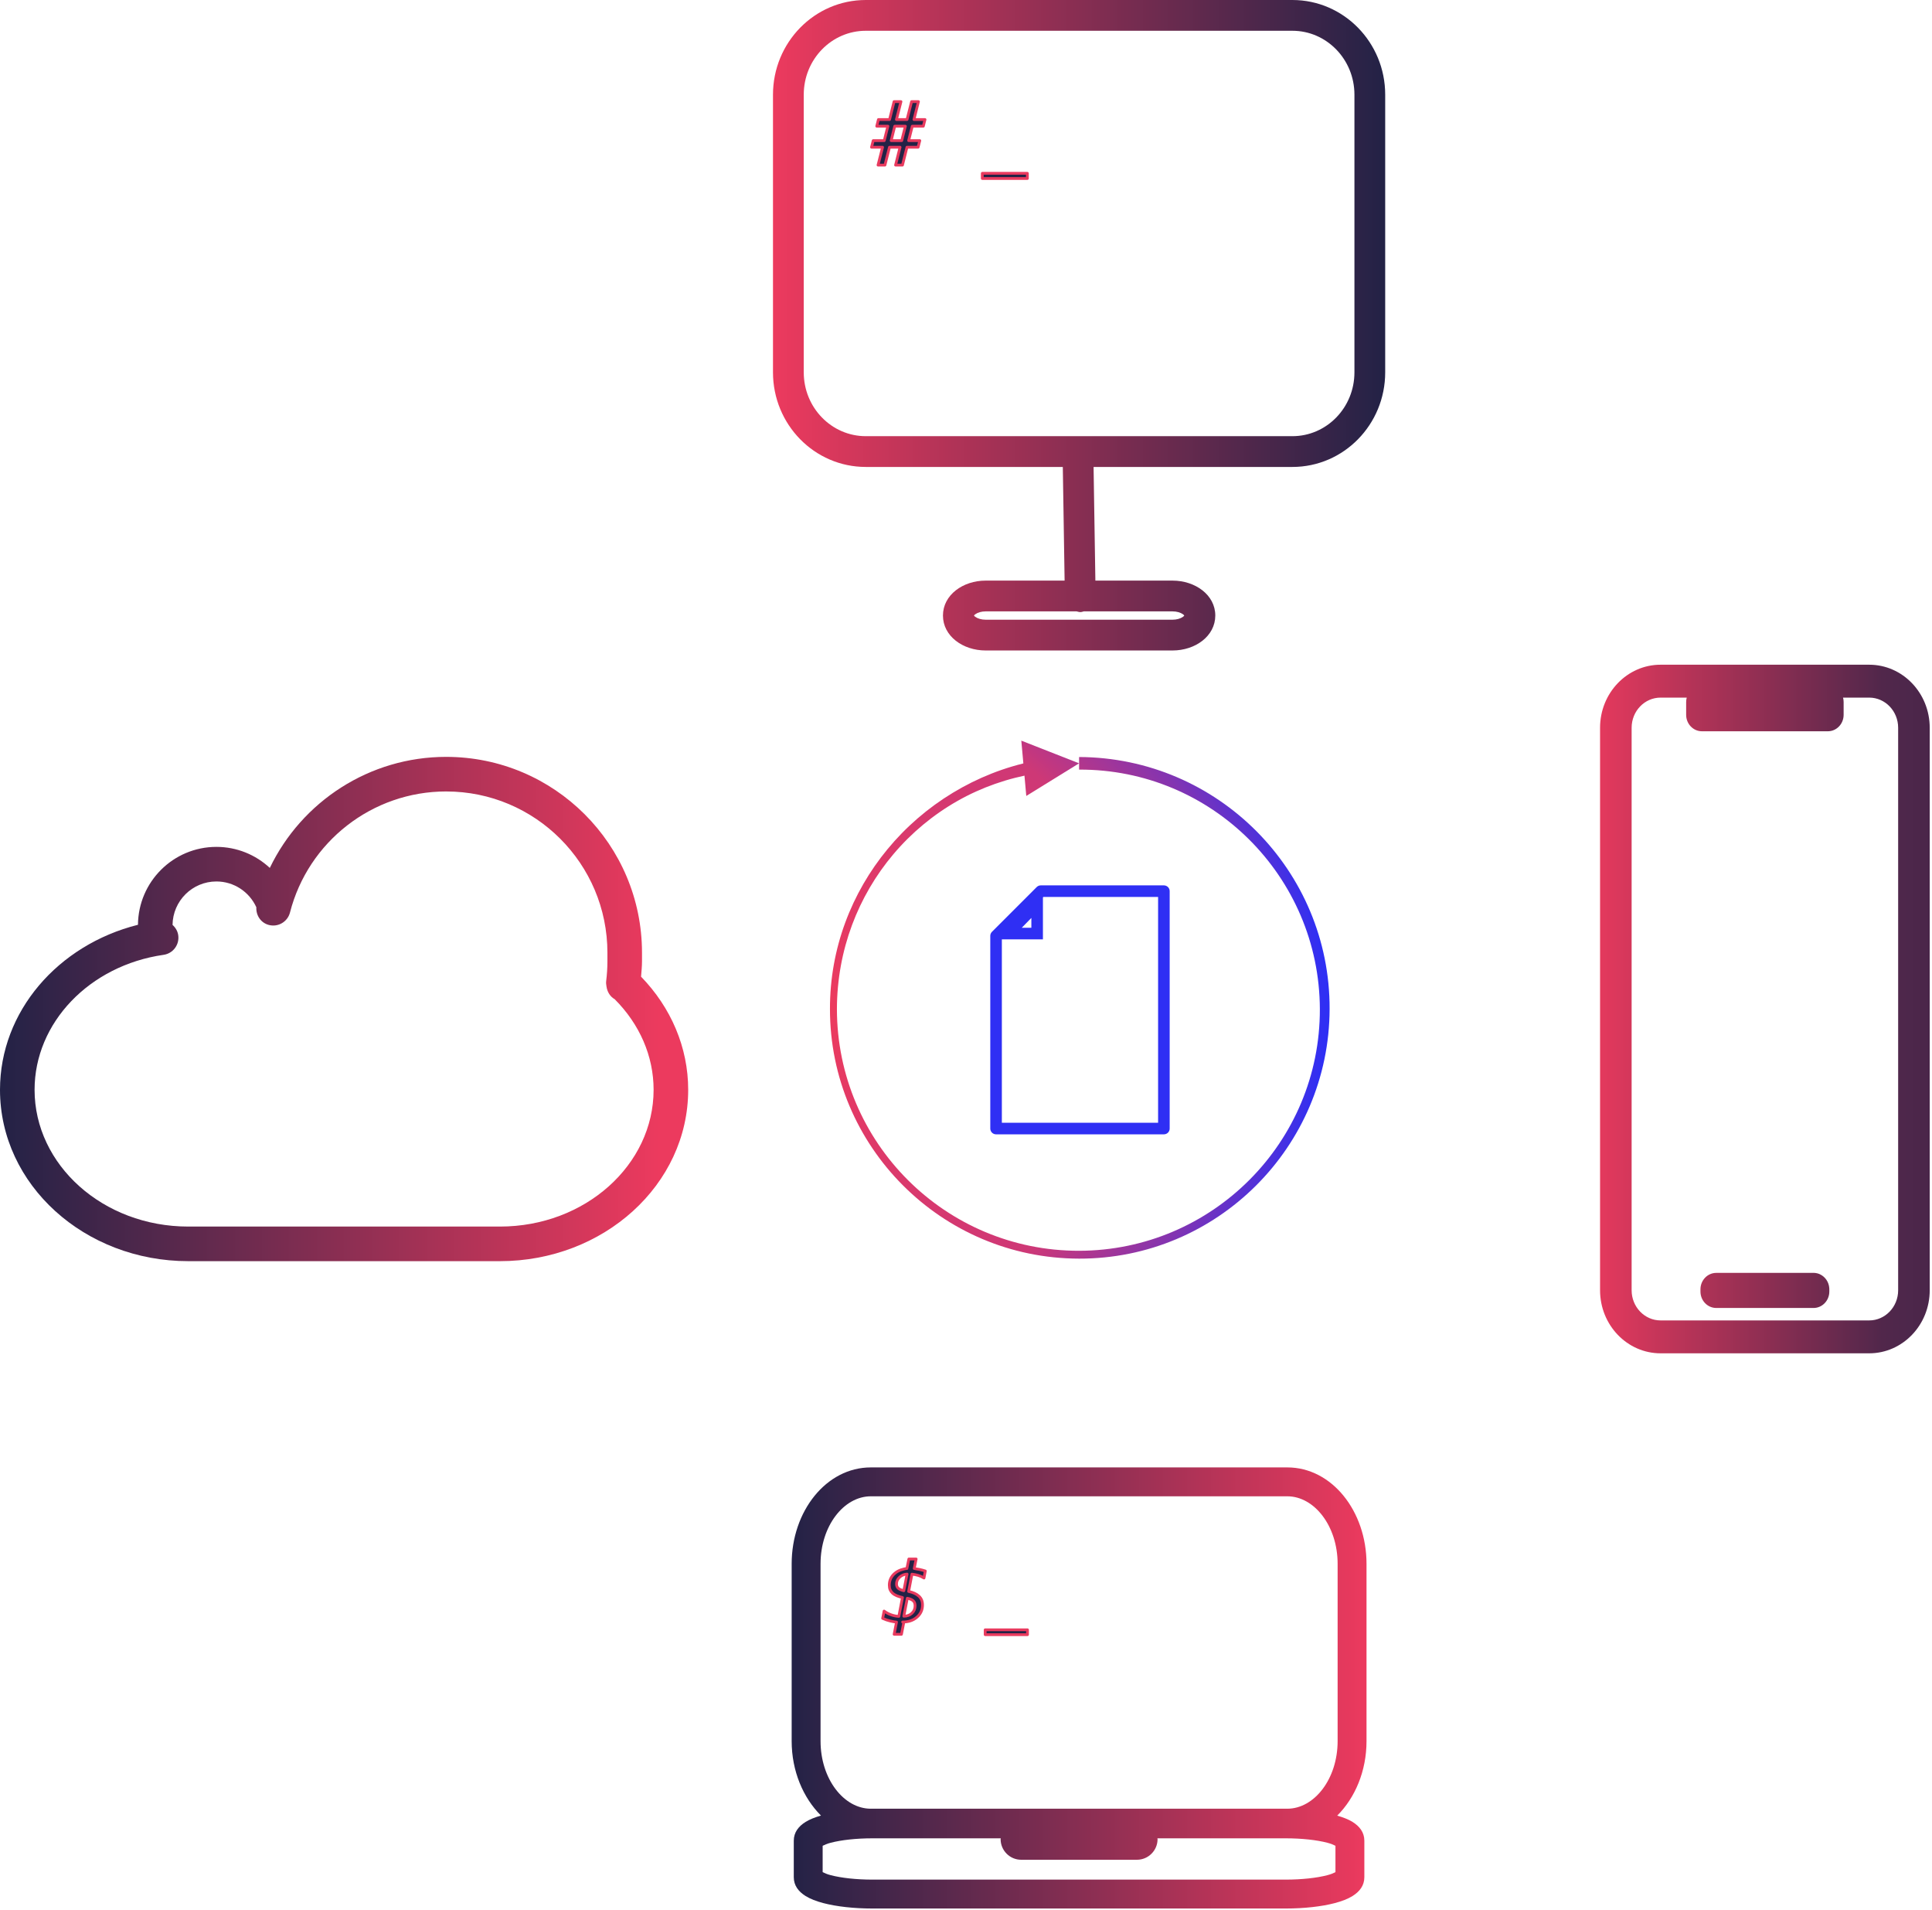 <?xml version="1.0" encoding="UTF-8" standalone="no"?><!DOCTYPE svg PUBLIC "-//W3C//DTD SVG 1.1//EN" "http://www.w3.org/Graphics/SVG/1.1/DTD/svg11.dtd"><svg width="100%" height="100%" viewBox="0 0 696 688" version="1.1" xmlns="http://www.w3.org/2000/svg" xmlns:xlink="http://www.w3.org/1999/xlink" xml:space="preserve" xmlns:serif="http://www.serif.com/" style="fill-rule:evenodd;clip-rule:evenodd;stroke-linejoin:round;stroke-miterlimit:2;"><g><path d="M160.735,272.603c-27.639,0 -52.023,16.068 -63.534,39.996c-5.107,-4.749 -11.901,-7.578 -19.234,-7.578c-15.541,-0 -28.135,12.546 -28.264,28.056c-28.829,7.25 -49.703,31.227 -49.703,59.436c0,34.236 30.496,61.72 67.819,61.72l112.28,0c37.324,0 67.82,-27.484 67.82,-61.72c0,-15.271 -6.18,-29.607 -16.977,-40.748c0.146,-1.831 0.338,-3.654 0.338,-5.503l0,-3.114c0,-38.959 -31.583,-70.545 -70.545,-70.545Zm0,12.458c32.08,0 58.087,26.008 58.087,58.087l-0,3.114c-0,2.362 -0.16,4.716 -0.44,7.034c-0.082,0.678 -0.035,1.33 0.105,1.998c0.259,1.927 1.294,3.647 2.958,4.594c8.938,8.954 14.015,20.426 14.015,32.625c0,27.048 -24.646,49.262 -55.361,49.262l-112.28,0c-30.716,0 -55.361,-22.214 -55.361,-49.262c0,-24.129 19.742,-44.774 46.485,-48.613c3.405,-0.488 5.758,-3.654 5.268,-7.059c-0.216,-1.512 -0.997,-2.771 -2.05,-3.712c0.101,-8.654 7.128,-15.65 15.806,-15.65c6.268,-0 11.83,3.699 14.38,9.292c-0.163,2.908 1.612,5.633 4.542,6.384c3.332,0.855 6.722,-1.158 7.579,-4.49c6.532,-25.468 29.595,-43.604 56.267,-43.604Z" style="fill:url(#_Linear1);fill-rule:nonzero;"/></g><g><path d="M313.706,528.519c-16.054,0 -28.509,15.776 -28.509,34.73l0,63.846c0,10.781 4.13,20.404 10.558,26.821c-2.172,0.624 -4.061,1.367 -5.528,2.275c-2.564,1.589 -4.271,3.788 -4.271,6.785l0,13.14c0,2.997 1.707,5.189 4.271,6.785c1.666,1.034 3.804,1.859 6.374,2.539c4.774,1.249 11.053,1.95 17.691,1.95l148.875,-0c6.638,-0 12.917,-0.701 17.691,-1.95c2.569,-0.68 4.708,-1.505 6.375,-2.539c2.564,-1.596 4.27,-3.788 4.27,-6.785l0,-13.14c0,-2.997 -1.706,-5.196 -4.27,-6.785c-1.462,-0.908 -3.347,-1.63 -5.508,-2.254c6.441,-6.411 10.559,-16.054 10.559,-26.842l-0,-63.846c-0,-18.954 -12.477,-34.73 -28.531,-34.73l-150.047,0Zm0,10.406l150.047,0c9.694,0 18.124,10.65 18.124,24.324l0,63.846c0,13.674 -8.43,24.344 -18.124,24.351l-150.047,0c-9.694,0 -18.103,-10.677 -18.103,-24.351l0,-63.846c0,-13.674 8.409,-24.324 18.103,-24.324Zm0.586,123.184l46.243,0c-0.004,0.097 -0.065,0.181 -0.065,0.285c-0,4.1 3.31,7.437 7.415,7.437l41.69,-0c4.104,-0 7.436,-3.337 7.436,-7.437c0,-0.104 -0.061,-0.188 -0.065,-0.285l46.221,0c5.798,0 11.203,0.597 15.047,1.603c1.345,0.354 2.179,0.735 2.883,1.089l-0,9.491c-0.704,0.353 -1.538,0.735 -2.883,1.089c-3.844,1.006 -9.249,1.602 -15.047,1.602l-148.875,0c-5.798,0 -11.202,-0.596 -15.046,-1.602c-1.346,-0.354 -2.18,-0.736 -2.884,-1.089l0,-9.491c0.704,-0.354 1.538,-0.735 2.884,-1.089c3.844,-1.006 9.248,-1.603 15.046,-1.603Z" style="fill:url(#_Linear2);fill-rule:nonzero;"/><path d="M322.971,584.231c-0.496,-0.029 -1.231,-0.155 -2.205,-0.379c-0.496,-0.117 -0.973,-0.256 -1.431,-0.417c-0.458,-0.16 -0.91,-0.343 -1.358,-0.547l0.511,-2.629c0.789,0.584 1.645,1.037 2.57,1.358c0.906,0.322 1.821,0.507 2.746,0.555l1.314,-6.79c-0.73,-0.166 -1.404,-0.375 -2.023,-0.628c-0.618,-0.253 -1.136,-0.57 -1.555,-0.95c-0.37,-0.34 -0.657,-0.742 -0.861,-1.204c-0.205,-0.463 -0.307,-1.025 -0.307,-1.687c-0,-1.684 0.647,-3.086 1.942,-4.206c0.652,-0.564 1.404,-0.993 2.256,-1.285c0.852,-0.292 1.565,-0.453 2.14,-0.482l0.701,-3.432l2.628,0l-0.686,3.432c0.049,0.029 0.287,0.073 0.716,0.132c0.428,0.058 0.788,0.116 1.08,0.175c0.292,0.058 0.65,0.143 1.074,0.255c0.423,0.112 0.795,0.222 1.117,0.329l-0.468,2.526c-0.671,-0.418 -1.363,-0.732 -2.073,-0.942c-0.711,-0.209 -1.47,-0.357 -2.278,-0.445l-1.183,6.221c1.596,0.331 2.828,0.901 3.694,1.709c0.438,0.409 0.765,0.869 0.979,1.38c0.214,0.511 0.321,1.112 0.321,1.803c0,1.753 -0.667,3.208 -2.001,4.367c-1.333,1.168 -3.052,1.752 -5.155,1.752l0.438,0l-0.861,4.425l-2.643,-0l0.861,-4.396Zm3.797,-17.29c-1.051,0.068 -1.947,0.438 -2.687,1.11c-0.74,0.671 -1.11,1.484 -1.11,2.438c0,0.672 0.205,1.193 0.614,1.563c0.379,0.341 1.051,0.633 2.015,0.876l1.168,-5.987Zm-1.168,15.173c1.168,-0 2.137,-0.356 2.906,-1.066c0.769,-0.711 1.154,-1.607 1.154,-2.687c-0,-0.818 -0.229,-1.427 -0.687,-1.826c-0.467,-0.409 -1.173,-0.706 -2.117,-0.891l-1.256,6.47Z" style="fill:#232246;fill-rule:nonzero;stroke:#e83a5e;stroke-width:1px;"/><rect x="354.909" y="587.006" width="15.246" height="1.752" style="fill:#232246;fill-rule:nonzero;stroke:#e83a5e;stroke-width:1px;"/></g><g><path d="M311.9,0c-18.495,0 -33.433,15.301 -33.433,34.103l-0,99.999c-0,18.802 14.938,34.08 33.433,34.08l70.975,-0l0.647,40.936l-28.446,0c-8.18,0 -15.377,5.16 -15.377,12.584c0,7.425 7.197,12.583 15.377,12.583l67.328,-0c8.18,-0 15.4,-5.158 15.401,-12.583c-0,-7.424 -7.221,-12.584 -15.401,-12.584l-27.799,0l-0.647,-40.936l71.623,-0c18.494,-0 33.433,-15.278 33.433,-34.08l0,-99.999c0,-18.802 -14.939,-34.103 -33.433,-34.103l-153.681,-0Zm-0,11.083l153.681,-0c12.314,-0 22.351,10.281 22.351,23.02l-0,99.999c-0,12.738 -10.037,22.996 -22.351,22.997l-153.681,-0c-12.315,-0 -22.351,-10.259 -22.351,-22.997l0,-99.999c0,-12.739 10.036,-23.02 22.351,-23.02Zm43.176,209.118l32.764,0c0.46,0.116 0.912,0.262 1.408,0.254c0.42,-0.006 0.786,-0.159 1.178,-0.254l31.978,0c1.527,0 2.895,0.419 3.764,1.039c0.243,0.174 0.362,0.327 0.462,0.462c-0.1,0.135 -0.219,0.288 -0.462,0.462c-0.869,0.62 -2.238,1.038 -3.764,1.038l-67.328,0c-1.526,0 -2.871,-0.418 -3.74,-1.038c-0.244,-0.174 -0.362,-0.327 -0.462,-0.462c0.1,-0.135 0.218,-0.288 0.462,-0.462c0.869,-0.62 2.214,-1.039 3.74,-1.039Z" style="fill:url(#_Linear3);fill-rule:nonzero;"/><path d="M317.945,53.027l-3.981,-0l0.606,-2.38l3.982,-0l1.306,-5.195l-4.012,0l0.606,-2.395l4.013,0l1.617,-6.454l2.489,-0l-1.633,6.454l3.826,0l1.633,-6.454l2.473,-0l-1.618,6.454l3.982,0l-0.607,2.395l-3.981,0l-1.307,5.195l4.013,-0l-0.607,2.38l-4.012,-0l-1.618,6.438l-2.488,0l1.617,-6.438l-3.81,-0l-1.633,6.438l-2.489,0l1.633,-6.438Zm6.906,-2.38l1.306,-5.195l-3.826,0l-1.291,5.195l3.811,-0Z" style="fill:#232246;fill-rule:nonzero;stroke:#e83a5e;stroke-width:1px;"/><rect x="353.872" y="62.42" width="16.237" height="1.866" style="fill:#232246;fill-rule:nonzero;stroke:#e83a5e;stroke-width:1px;"/></g><path d="M695.178,262.116c0,-12.531 -9.766,-22.705 -21.795,-22.705c0,0 -75.17,0 -75.17,0c-12.029,0 -21.795,10.174 -21.795,22.705c0,-0 0,202.605 0,202.605c0,12.531 9.766,22.704 21.795,22.704c-0,0 75.17,0 75.17,0c12.029,0 21.795,-10.173 21.795,-22.704l0,-202.605Zm-87.533,-10.857l-9.432,0c-5.752,0 -10.422,4.865 -10.422,10.857l0,202.605c0,5.992 4.67,10.856 10.422,10.856l75.17,0c5.752,0 10.422,-4.864 10.422,-10.856l-0,-202.605c-0,-5.992 -4.67,-10.857 -10.422,-10.857l-9.432,0c0.138,0.512 0.212,1.052 0.212,1.609l0,4.591c0,3.272 -2.546,5.924 -5.686,5.924l-45.357,0c-3.141,0 -5.687,-2.652 -5.687,-5.924l-0,-4.591c-0,-0.557 0.074,-1.097 0.212,-1.609Zm10.628,207.198c-3.141,-0 -5.687,2.652 -5.687,5.924l0,0.79c0,3.271 2.546,5.924 5.687,5.924l35.05,-0c3.141,-0 5.687,-2.653 5.687,-5.924l-0,-0.79c-0,-0.151 -0.006,-0.301 -0.016,-0.45l-0,-0.005l-0.001,-0.006c-0.163,-2.214 -1.496,-4.087 -3.355,-4.952l-0.038,-0.017l-0.031,-0.014l-0.032,-0.015l-0.032,-0.013l-0.032,-0.014l-0.032,-0.014l-0.033,-0.013l-0.032,-0.013l-0.032,-0.013l-0.033,-0.013l-0.038,-0.015l-0.036,-0.013c-0.037,-0.014 -0.074,-0.027 -0.112,-0.04l-0.011,-0.004l-0.033,-0.012l-0.033,-0.011l-0.034,-0.011l-0.033,-0.01l-0.034,-0.011l-0.033,-0.01l-0.034,-0.01l-0.034,-0.01l-0.034,-0.01l-0.034,-0.009l-0.042,-0.012l-0.032,-0.008l-0.033,-0.009l-0.032,-0.008l-0.032,-0.008l-0.034,-0.008l-0.034,-0.007l-0.035,-0.008l-0.035,-0.008l-0.034,-0.007l-0.035,-0.007l-0.035,-0.007l-0.035,-0.007l-0.035,-0.006l-0.035,-0.006l-0.035,-0.006l-0.036,-0.006l-0.045,-0.007l-0.034,-0.005l-0.033,-0.005l-0.034,-0.004l-0.034,-0.004l-0.033,-0.004l-0.036,-0.005l-0.035,-0.003l-0.036,-0.004l-0.036,-0.004l-0.036,-0.003l-0.036,-0.003l-0.036,-0.003l-0.037,-0.002l-0.036,-0.002l-0.036,-0.002l-0.037,-0.002l-0.036,-0.002l-0.046,-0.001l-0.035,-0.001l-0.034,-0.001l-0.035,-0.001l-0.034,0c-0.012,-0 -0.024,-0 -0.036,-0l-35.05,-0Z" style="fill:url(#_Linear4);"/><path d="M367.925,266.757l20.815,8.168l-19.023,11.752l-1.792,-19.92Z" style="fill:url(#_Radial5);"/><path d="M388.74,277.191c23.834,-0.095 45.465,9.496 61.156,25.072c15.737,15.621 25.501,37.252 25.581,61.155c0.067,23.963 -9.601,45.7 -25.28,61.457c-15.71,15.787 -37.447,25.571 -61.457,25.623c-24.044,0.037 -45.847,-9.689 -61.637,-25.443c-15.805,-15.768 -25.585,-37.57 -25.604,-61.637c0.049,-21.22 7.633,-40.71 20.346,-55.758c6.495,-7.688 14.328,-14.217 23.133,-19.205c8.598,-4.872 18.139,-8.222 28.233,-9.867l-0.812,-4.46c-10.487,2.114 -20.286,6.058 -29.131,11.407c-8.964,5.421 -16.933,12.301 -23.562,20.34c-12.912,15.66 -20.761,35.678 -20.711,57.543c-0.02,24.774 10.027,47.218 26.258,63.487c16.246,16.284 38.691,26.383 63.487,26.421c24.832,0.053 47.34,-9.992 63.668,-26.24c16.359,-16.279 26.513,-38.789 26.583,-63.668c0.083,-24.937 -9.985,-47.551 -26.282,-63.968c-16.343,-16.464 -38.961,-26.692 -63.969,-26.792l0,4.533Z" style="fill:url(#_Radial6);"/><g><path d="M419.289,320.971l-44.348,-0l-16.108,16.108l0,69.389l60.456,-0l-0,-85.497Z" style="fill:none;stroke:#2f2ff4;stroke-width:4.17px;stroke-linejoin:miter;stroke-miterlimit:3;"/><path d="M375.713,320.369l0,17.958l-17.521,0l17.521,-17.958Zm-4.166,10.237l-0,3.555c-0,-0 -3.469,-0 -3.469,-0l3.469,-3.555Z" style="fill:#2f2ff4;"/></g><defs><linearGradient id="_Linear1" x1="0" y1="0" x2="1" y2="0" gradientUnits="userSpaceOnUse" gradientTransform="matrix(247.918,0,0,247.918,0.006,363.419)"><stop offset="0" style="stop-color:#232246;stop-opacity:1"/><stop offset="0.96" style="stop-color:#ec3a5e;stop-opacity:1"/><stop offset="1" style="stop-color:#ec3a5e;stop-opacity:1"/></linearGradient><linearGradient id="_Linear2" x1="0" y1="0" x2="1" y2="0" gradientUnits="userSpaceOnUse" gradientTransform="matrix(207.087,0,0,207.087,285.197,607.953)"><stop offset="0" style="stop-color:#232246;stop-opacity:1"/><stop offset="1" style="stop-color:#ec3a5e;stop-opacity:1"/></linearGradient><linearGradient id="_Linear3" x1="0" y1="0" x2="1" y2="0" gradientUnits="userSpaceOnUse" gradientTransform="matrix(220.548,0,0,220.548,278.464,117.143)"><stop offset="0" style="stop-color:#ec3a5e;stop-opacity:1"/><stop offset="1" style="stop-color:#232246;stop-opacity:1"/></linearGradient><linearGradient id="_Linear4" x1="0" y1="0" x2="1" y2="0" gradientUnits="userSpaceOnUse" gradientTransform="matrix(211.109,0,0,304.511,576.467,336.843)"><stop offset="0" style="stop-color:#e4395d;stop-opacity:1"/><stop offset="0.48" style="stop-color:#51274b;stop-opacity:1"/><stop offset="1" style="stop-color:#242246;stop-opacity:1"/></linearGradient><radialGradient id="_Radial5" cx="0" cy="0" r="1" gradientUnits="userSpaceOnUse" gradientTransform="matrix(176.987,0,0,176.987,300.247,363.418)"><stop offset="0" style="stop-color:#ec3a5e;stop-opacity:1"/><stop offset="0.63" style="stop-color:#ce3876;stop-opacity:1"/><stop offset="0.83" style="stop-color:#8334b1;stop-opacity:1"/><stop offset="1" style="stop-color:#2f2ff4;stop-opacity:1"/></radialGradient><radialGradient id="_Radial6" cx="0" cy="0" r="1" gradientUnits="userSpaceOnUse" gradientTransform="matrix(176.987,0,0,176.987,300.247,363.418)"><stop offset="0" style="stop-color:#ec3a5e;stop-opacity:1"/><stop offset="0.63" style="stop-color:#ce3876;stop-opacity:1"/><stop offset="0.83" style="stop-color:#8334b1;stop-opacity:1"/><stop offset="1" style="stop-color:#2f2ff4;stop-opacity:1"/></radialGradient></defs></svg>